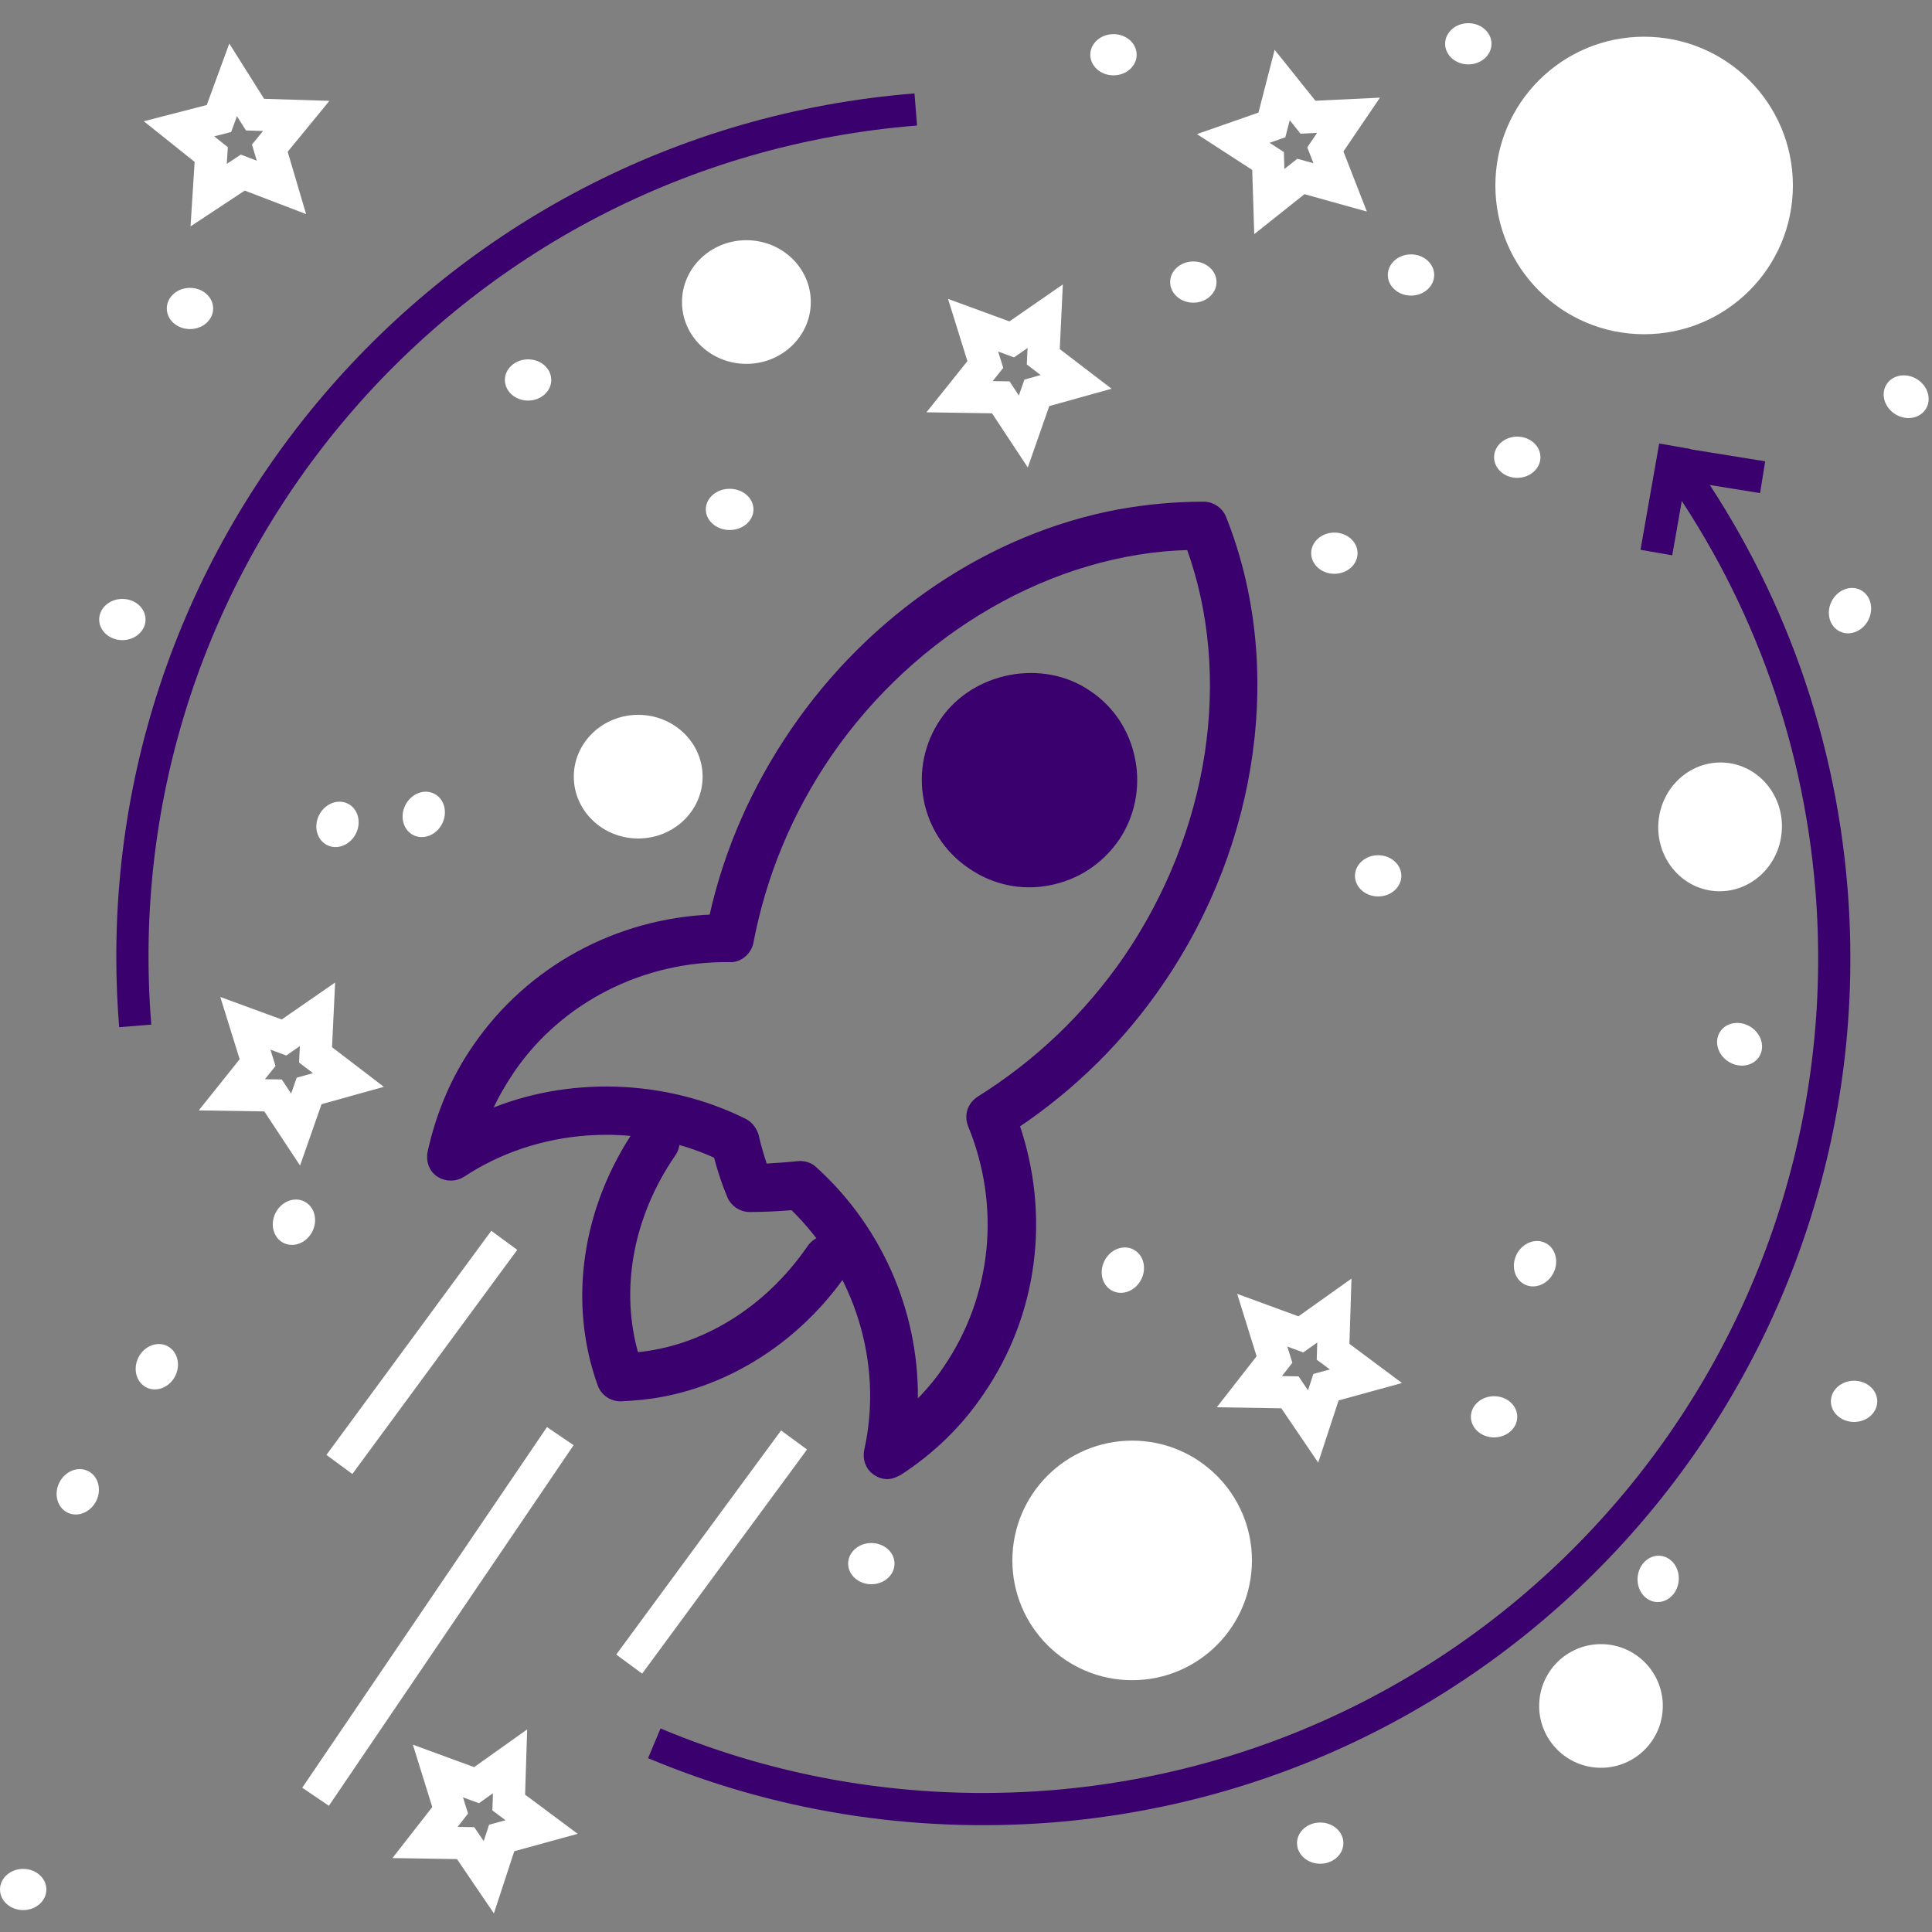 <?xml version="1.0" encoding="utf-8"?>
<!-- Generator: Adobe Illustrator 18.0.0, SVG Export Plug-In . SVG Version: 6.00 Build 0)  -->
<!DOCTYPE svg PUBLIC "-//W3C//DTD SVG 1.1//EN" "http://www.w3.org/Graphics/SVG/1.1/DTD/svg11.dtd">
<svg version="1.1" id="Calque_1" xmlns="http://www.w3.org/2000/svg" xmlns:xlink="http://www.w3.org/1999/xlink" x="0px" y="0px"
	 viewBox="0 0 300 300" enable-background="new 0 0 300 300" xml:space="preserve">
<rect x="0" y="0" width="300" height="300" fill="#808080" stroke="none"/>
<g>
	<g>
		<path fill="#3A006D" stroke="#3A006D" stroke-miterlimit="10" d="M138.4,229.1c-0.8,0.2-1.7,0-2.4-0.5c-1.1-0.7-1.6-2.1-1.3-3.4
			c3-13.6-1.5-28-11.6-37.8c-2.4,0.2-4.5,0.3-6.7,0.3c-1.3,0-2.5-0.8-3-2c-0.8-1.9-1.5-4-2.1-6.3c-12.7-5.8-28-4.7-39.5,2.9
			c-1.1,0.7-2.5,0.7-3.6,0c-1.1-0.7-1.6-2.1-1.3-3.4c1.3-5.9,3.6-11.4,7-16.3c8.3-12.1,21.9-19.5,36.7-20.1
			c2.3-10.4,6.6-20.1,12.6-28.9c12.2-17.9,30.7-30.3,50.5-34c4.4-0.8,8.8-1.2,13.2-1.2c1.3,0,2.5,0.8,3,2c9,22.5,5.3,50.2-9.7,72.1
			c-6,8.8-13.6,16.3-22.4,22.2c4.8,14,2.9,29.3-5.5,41.5c-3.3,4.9-7.6,9.1-12.7,12.4C139.2,228.8,138.8,229,138.4,229.1L138.4,229.1
			z M118.7,181.2c1.6-0.1,3.3-0.2,5.2-0.4c0.9-0.1,1.9,0.2,2.5,0.8c10.5,9.5,16.1,23.1,15.6,36.8c1.8-1.8,3.5-3.7,4.9-5.8
			c7.6-11.1,9.1-25.2,3.9-37.9c-0.6-1.5-0.1-3.1,1.3-4c9.1-5.7,16.7-13,22.8-21.8c13.4-19.6,17.1-43.9,9.8-64
			c-21.3,0.5-42.8,12.9-56.1,32.3c-6,8.8-10.1,18.6-12.1,29.1c-0.3,1.5-1.7,2.7-3.2,2.6c-13.5-0.2-26.4,6.3-33.9,17.3
			c-1.4,2.1-2.7,4.3-3.7,6.7c12.4-5.3,27.5-4.9,39.9,1.3c0.8,0.4,1.4,1.2,1.7,2.1C117.7,178.1,118.2,179.7,118.7,181.2L118.7,181.2z
			"/>
	</g>
	<g>
		<g id="XMLID_1_">
			<g>
				<path fill="#3A006D" d="M169.4,119.3c0.5,2.5-0.1,5.1-1.5,7.3c-2.9,4.3-9.2,5.4-13.5,2.5c-4.4-3-5.6-9.1-2.5-13.5
					c1.5-2.1,3.7-3.6,6.2-4.1c2.5-0.5,5.1,0.1,7.3,1.5C167.5,114.5,168.9,116.7,169.4,119.3z"/>
				<path fill="#3A006D" d="M175.8,118.1c0.8,4.2-0.1,8.6-2.5,12.1c-2.4,3.6-6.1,6-10.4,6.8c-4.2,0.8-8.5-0.1-12.1-2.6
					c-7.4-5-9.3-15.1-4.2-22.5c4.9-7.1,15.4-9.1,22.5-4.2C172.6,110.2,175,113.8,175.8,118.1z M167.9,126.6c1.5-2.1,2-4.7,1.5-7.3
					c-0.5-2.6-1.9-4.8-4-6.2c-2.2-1.5-4.7-2-7.3-1.5c-2.5,0.5-4.8,1.9-6.2,4.1c-3,4.4-1.9,10.5,2.5,13.5
					C158.7,132,164.9,130.8,167.9,126.6z"/>
			</g>
			<g>
				<path fill="none" stroke="#3A006D" stroke-miterlimit="10" d="M162.8,137c-4.2,0.8-8.5-0.1-12.1-2.6c-7.4-5-9.3-15.1-4.2-22.5
					c4.9-7.1,15.4-9.1,22.5-4.2c3.6,2.4,6,6.1,6.8,10.4c0.8,4.2-0.1,8.6-2.5,12.1C170.8,133.8,167.1,136.2,162.8,137z"/>
				<path fill="none" stroke="#3A006D" stroke-miterlimit="10" d="M158.1,111.5c-2.5,0.5-4.8,1.9-6.2,4.1c-3,4.4-1.9,10.5,2.5,13.5
					c4.3,2.9,10.5,1.8,13.5-2.5c1.5-2.1,2-4.7,1.5-7.3c-0.5-2.6-1.9-4.8-4-6.2C163.2,111.6,160.6,111.1,158.1,111.5z"/>
			</g>
		</g>
	</g>
	<g>
		<path fill="#3A006D" stroke="#3A006D" stroke-miterlimit="10" d="M102.8,216.4c-2.1,0.4-4.3,0.6-6.4,0.7c-1.4,0-2.6-0.8-3.1-2.1
			c-4.6-12.7-2.5-27.4,5.8-39.5c1-1.5,3-1.9,4.5-0.8c1.5,1,1.9,3,0.8,4.5c-6.6,9.6-8.7,21.1-5.7,31.3c10.5-0.9,20.5-7.1,27.1-16.7
			c1-1.5,3-1.9,4.5-0.8c1.5,1,1.9,3,0.8,4.5C124.2,207.5,113.9,214.3,102.8,216.4L102.8,216.4z"/>
	</g>
</g>
<polygon fill="none" stroke="#FFFFFF" stroke-width="5" stroke-miterlimit="10" points="-252.6,126.2 -273.1,121.1 -289,135.1 
	-290.4,114 -308.6,103.2 -289,95.3 -284.3,74.7 -270.8,90.9 -249.7,88.9 -261,106.8 "/>
<polygon fill="none" stroke="#FFFFFF" stroke-width="5" stroke-miterlimit="10" points="-77.8,286.5 -96.8,277.1 -115.3,287.4 
	-112.2,266.5 -127.7,252.1 -106.9,248.5 -98,229.4 -88.2,248.1 -67.2,250.6 -81.9,265.7 "/>
<rect x="-289" y="216" transform="matrix(-0.687 0.727 -0.727 -0.687 -210.216 537.908)" fill="#3A006D" stroke="#3A006D" stroke-miterlimit="10" width="136" height="15.3"/>
<polyline fill="none" stroke="#3A006D" stroke-width="5" stroke-miterlimit="10" points="-172.9,162 -151.5,139.5 -140.4,150 
	-161.8,172.7 "/>
<path fill="none" stroke="#FFFFFF" stroke-width="5" stroke-miterlimit="10" d="M-280.1,247.1c-8.8-14.9-13.9-32.3-13.9-50.9"/>
<path fill="none" stroke="#FFFFFF" stroke-width="5" stroke-miterlimit="10" d="M-192.3,305.9"/>
<circle fill="#FFFFFF" cx="-191.5" cy="94.6" r="9.6"/>
<circle fill="#FFFFFF" cx="-211.5" cy="127.9" r="9.6"/>
<circle fill="#FFFFFF" cx="-159.5" cy="221.9" r="9.6"/>
<circle fill="#FFFFFF" cx="-301.5" cy="322.6" r="9.6"/>
<circle fill="#FFFFFF" cx="-86.9" cy="333.9" r="9.6"/>
<circle fill="#FFFFFF" cx="255.3" cy="28.8" r="23.1"/>
<circle fill="#FFFFFF" cx="-56.6" cy="123.9" r="9.6"/>
<path fill="none" stroke="#FFFFFF" stroke-width="5" stroke-miterlimit="10" d="M-85.2,199.5c0.3-17.3-3.9-34.9-13-51"/>
<ellipse fill="#FFFFFF" cx="-261.5" cy="149" rx="3.6" ry="3.2"/>
<ellipse fill="#FFFFFF" cx="-254" cy="160.3" rx="3.6" ry="3.2"/>
<ellipse fill="#FFFFFF" cx="-273.4" cy="192.2" rx="3.6" ry="3.2"/>
<ellipse fill="#FFFFFF" cx="-209" cy="160.1" rx="3.6" ry="3.2"/>
<ellipse fill="#FFFFFF" cx="-213.5" cy="267.1" rx="3.6" ry="3.2"/>
<ellipse fill="#FFFFFF" cx="-206" cy="278.4" rx="3.6" ry="3.2"/>
<ellipse fill="#FFFFFF" cx="-225.4" cy="310.3" rx="3.6" ry="3.2"/>
<ellipse fill="#FFFFFF" cx="-161" cy="278.2" rx="3.6" ry="3.2"/>
<ellipse fill="#FFFFFF" cx="-111.2" cy="64.6" rx="3.6" ry="3.2"/>
<ellipse fill="#FFFFFF" cx="-103.7" cy="75.9" rx="3.6" ry="3.2"/>
<ellipse fill="#FFFFFF" cx="-58.7" cy="75.7" rx="3.6" ry="3.2"/>
<polygon fill="none" stroke="#FFFFFF" stroke-width="5" stroke-miterlimit="10" points="45.9,175.4 42.4,170.1 36,170 40,165 
	38.1,158.9 44.1,161.1 49.3,157.5 49,163.8 54.1,167.7 48,169.4 "/>
<polygon fill="none" stroke="#FFFFFF" stroke-width="5" stroke-miterlimit="10" points="203.9,221.5 200.3,216.2 194,216.1 
	197.9,211.1 196,205 202,207.2 207.2,203.5 207,209.9 212.1,213.7 205.9,215.4 "/>
<polygon fill="none" stroke="#FFFFFF" stroke-width="5" stroke-miterlimit="10" points="32.4,30.3 32.8,24 27.8,20 34,18.4 
	36.2,12.4 39.6,17.8 46,18 41.9,23 43.7,29.1 37.7,26.8 "/>
<ellipse fill="#FFFFFF" cx="-324.1" cy="280.5" rx="3.6" ry="3.2"/>
<ellipse fill="#FFFFFF" cx="-316.7" cy="291.8" rx="3.6" ry="3.2"/>
<path fill="none" stroke="#3A006D" stroke-width="5" stroke-miterlimit="10" d="M259.7,71.3c13.8,19,22.7,41.9,24.7,66.9
	c5.8,72.8-48.5,136.5-121.2,142.3c-21.8,1.7-42.8-1.9-61.6-9.8"/>
<path fill="none" stroke="#3A006D" stroke-width="5" stroke-miterlimit="10" d="M21,159.3C15.1,86.5,69.4,22.8,142.2,17"/>
<ellipse fill="#FFFFFF" cx="29.5" cy="47.9" rx="3.6" ry="3.2"/>
<ellipse fill="#FFFFFF" cx="287.9" cy="217.6" rx="3.6" ry="3.2"/>
<ellipse fill="#FFFFFF" cx="82" cy="59" rx="3.6" ry="3.2"/>
<ellipse transform="matrix(-0.893 -0.45 0.45 -0.893 -81.385 444)" fill="#FFFFFF" cx="12.1" cy="231.7" rx="3.2" ry="3.6"/>
<ellipse transform="matrix(-0.893 -0.45 0.45 -0.893 -49.348 412.699)" fill="#FFFFFF" cx="24.4" cy="212.2" rx="3.2" ry="3.6"/>
<ellipse transform="matrix(-0.893 -0.45 0.45 -0.893 0.954 379.797)" fill="#FFFFFF" cx="45.6" cy="189.8" rx="3.2" ry="3.6"/>
<ellipse transform="matrix(-0.893 -0.45 0.45 -0.893 41.553 265.983)" fill="#FFFFFF" cx="52.4" cy="128.1" rx="3.2" ry="3.6"/>
<ellipse transform="matrix(-0.893 -0.45 0.45 -0.893 67.77 268.991)" fill="#FFFFFF" cx="65.9" cy="126.4" rx="3.2" ry="3.6"/>
<ellipse transform="matrix(-0.893 -0.45 0.45 -0.893 362.959 478.713)" fill="#FFFFFF" cx="238.4" cy="196.2" rx="3.2" ry="3.6"/>
<ellipse fill="#FFFFFF" cx="205" cy="286.2" rx="3.6" ry="3.2"/>
<ellipse fill="#FFFFFF" cx="19" cy="96.2" rx="3.6" ry="3.2"/>
<ellipse fill="#FFFFFF" cx="99.1" cy="120.6" rx="10" ry="9.6"/>
<ellipse fill="#FFFFFF" cx="115.9" cy="46.9" rx="10" ry="9.6"/>
<ellipse fill="#FFFFFF" cx="113.3" cy="79.1" rx="3.7" ry="3.2"/>
<polygon fill="none" stroke="#FFFFFF" stroke-width="5" stroke-miterlimit="10" points="158.9,67 155.4,61.7 149,61.6 153,56.6 
	151.1,50.5 157.1,52.7 162.3,49.1 162,55.4 167.1,59.3 161,61 "/>
<ellipse transform="matrix(-0.893 -0.45 0.45 -0.893 241.356 451.805)" fill="#FFFFFF" cx="174.4" cy="197.2" rx="3.2" ry="3.6"/>
<ellipse fill="#FFFFFF" cx="214" cy="136" rx="3.6" ry="3.2"/>
<path fill="none" stroke="#FFFFFF" stroke-width="5" stroke-miterlimit="10" d="M240.3,81.5"/>
<ellipse fill="#FFFFFF" cx="219.1" cy="42.7" rx="3.6" ry="3.2"/>
<ellipse fill="#FFFFFF" cx="235.6" cy="71" rx="3.6" ry="3.2"/>
<ellipse fill="#FFFFFF" cx="207.2" cy="85.9" rx="3.6" ry="3.2"/>
<ellipse fill="#FFFFFF" cx="228" cy="6.8" rx="3.6" ry="3.2"/>
<circle fill="#FFFFFF" cx="248.6" cy="264.9" r="9.6"/>
<ellipse fill="#FFFFFF" cx="172.9" cy="8.5" rx="3.6" ry="3.2"/>
<ellipse fill="#FFFFFF" cx="185.3" cy="43.8" rx="3.6" ry="3.2"/>
<ellipse transform="matrix(-0.528 0.849 -0.849 -0.528 550.218 18.461)" fill="#FFFFFF" cx="270" cy="162" rx="3.2" ry="3.6"/>
<ellipse transform="matrix(-0.996 -8.992539e-02 8.992539e-02 -0.996 521.68 280.311)" fill="#FFFFFF" cx="267.2" cy="128.4" rx="9.6" ry="10"/>
<ellipse transform="matrix(-0.893 -0.45 0.45 -0.893 501.077 308.716)" fill="#FFFFFF" cx="287.2" cy="94.8" rx="3.2" ry="3.6"/>
<line fill="none" stroke="#FFFFFF" stroke-width="5" stroke-miterlimit="10" x1="123.3" y1="223.6" x2="97.7" y2="258.4"/>
<line fill="none" stroke="#FFFFFF" stroke-width="5" stroke-miterlimit="10" x1="78.3" y1="192.6" x2="52.7" y2="227.4"/>
<line fill="none" stroke="#FFFFFF" stroke-width="5" stroke-miterlimit="10" x1="87" y1="223" x2="49" y2="279"/>
<circle fill="#FFFFFF" cx="175.8" cy="242.3" r="18.6"/>
<ellipse fill="#FFFFFF" cx="135.3" cy="242.8" rx="3.6" ry="3.2"/>
<ellipse fill="#FFFFFF" cx="3.6" cy="293.4" rx="3.6" ry="3.2"/>
<polygon fill="none" stroke="#FFFFFF" stroke-width="5" stroke-miterlimit="10" points="208.1,29.1 202,27.4 197.1,31.3 196.9,25 
	191.5,21.5 197.5,19.4 199.1,13.2 203.1,18.2 209.4,17.9 205.8,23.2 "/>
<polygon fill="none" stroke="#FFFFFF" stroke-width="5" stroke-miterlimit="10" points="75.9,291.5 72.3,286.2 66,286.1 69.9,281.1 
	68,275 74,277.2 79.2,273.5 79,279.9 84.1,283.7 77.9,285.4 "/>
<ellipse fill="#FFFFFF" cx="232" cy="220" rx="3.6" ry="3.2"/>
<ellipse transform="matrix(-0.528 0.849 -0.849 -0.528 504.467 -157.009)" fill="#FFFFFF" cx="295.8" cy="61.6" rx="3.2" ry="3.6"/>
<ellipse transform="matrix(-0.996 -8.992539e-02 8.992539e-02 -0.996 491.909 512.444)" fill="#FFFFFF" cx="257.5" cy="245.1" rx="3.2" ry="3.6"/>
<line fill="none" stroke="#3A006D" stroke-width="5" stroke-miterlimit="10" x1="260.1" y1="69.3" x2="257.2" y2="85.8"/>
<line fill="none" stroke="#3A006D" stroke-width="5" stroke-miterlimit="10" x1="273.7" y1="74.1" x2="258.8" y2="71.7"/>
</svg>
